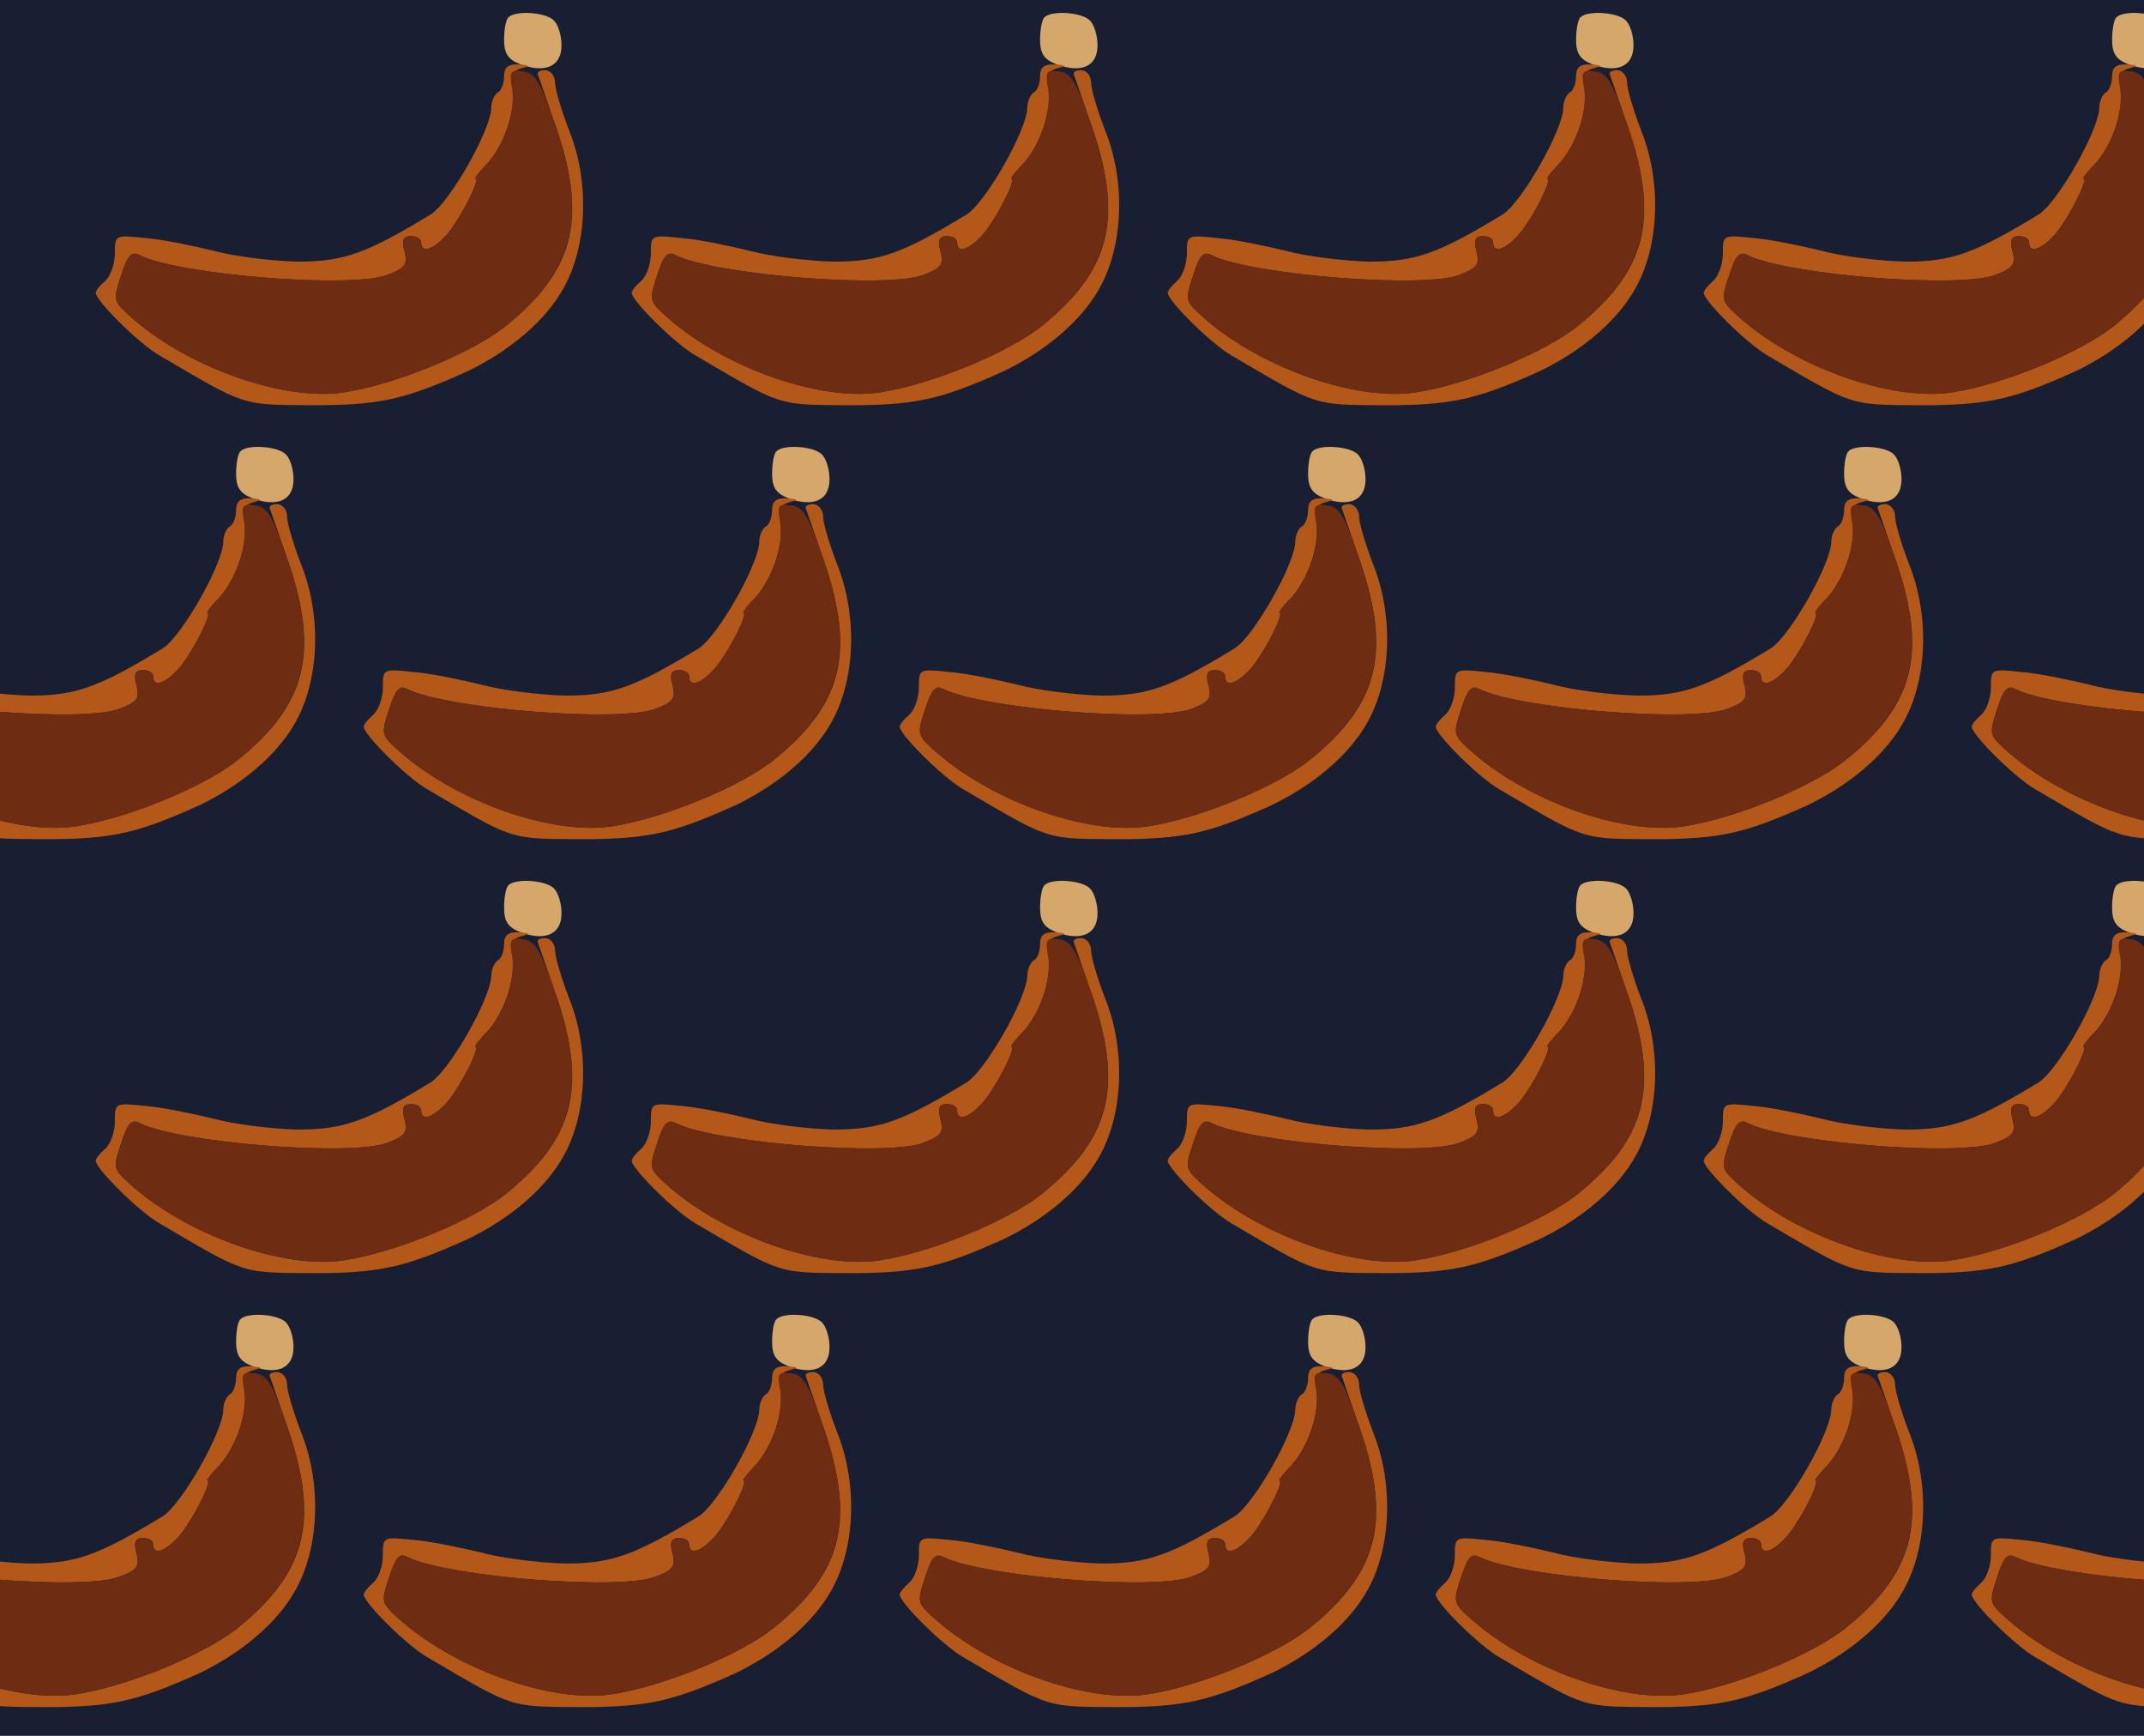 <?xml version="1.0" standalone="no"?>
<!DOCTYPE svg PUBLIC "-//W3C//DTD SVG 20010904//EN"
 "http://www.w3.org/TR/2001/REC-SVG-20010904/DTD/svg10.dtd">
<svg version="1.0" xmlns="http://www.w3.org/2000/svg" width="336pt" height="272pt" viewBox="0 0 336 272" preserveAspectRatio = "xMidYMid meet" >
<rect width="336" height="272" fill="#191F33"/>
<g id="row0" transform="translate(11,0.0)">
<g id="0" transform="translate(0.0,0)scale(1,1)">

<path d="M687 653 c-4 -3 -7 -19 -7 -35 0 -22 6 -31 26 -39 39 -14 64 -3 64 30 0 15 -5 32 -12 39 -13 13 -60 16 -71 5z" transform="translate(0,68) scale(0.1,-0.1)" stroke="none" fill="#D6A76A"/>

<path d="M680 561 c0 -11 -4 -23 -10 -26 -5 -3 -10 -14 -10 -23 0 -35 -65 -149 -95 -168 -102 -62 -137 -74 -209 -74 -39 1 -98 8 -131 17 -33 8 -81 18 -107 20 -48 5 -48 5 -48 -25 0 -16 -7 -35 -15 -42 -8 -7 -15 -15 -15 -19 1 -13 67 -79 100 -98 138 -81 127 -77 240 -78 105 0 144 9 240 52 68 32 126 81 154 133 37 67 40 168 7 248 -11 29 -21 62 -21 72 0 11 -7 20 -16 20 -8 0 -13 -3 -11 -7 2 -5 16 -46 32 -93 44 -136 23 -215 -80 -299 -52 -43 -176 -94 -257 -106 -96 -14 -249 41 -337 122 -23 21 -24 24 -11 62 10 31 16 38 29 31 63 -31 337 -53 390 -30 26 10 30 16 25 36 -5 18 -2 24 10 24 9 0 16 -4 16 -10 0 -19 22 -10 44 17 21 27 49 83 41 83 -2 0 6 11 19 24 27 30 45 85 39 119 -4 19 0 26 14 30 15 4 14 5 -4 6 -17 1 -23 -5 -23 -18z" transform="translate(0,68) scale(0.1,-0.1)" stroke="none" fill="#B35819"/>

<path d="M692 545 c7 -36 -10 -90 -38 -121 -13 -13 -21 -24 -19 -24 8 0 -20 -56 -41 -83 -22 -27 -44 -36 -44 -17 0 6 -7 10 -16 10 -12 0 -15 -6 -10 -24 5 -20 1 -26 -25 -36 -53 -23 -327 -1 -390 30 -13 7 -19 0 -29 -31 -13 -38 -12 -41 11 -62 88 -81 241 -136 337 -122 81 12 205 63 257 106 104 85 125 168 77 309 -24 70 -33 86 -52 88 -20 3 -22 0 -18 -23z" transform="translate(0,68) scale(0.1,-0.1)" stroke="none" fill="#6E2D13"/>

</g>

<g id="1" transform="translate(84.0,0)scale(1,1)">

<path d="M687 653 c-4 -3 -7 -19 -7 -35 0 -22 6 -31 26 -39 39 -14 64 -3 64 30 0 15 -5 32 -12 39 -13 13 -60 16 -71 5z" transform="translate(0,68) scale(0.1,-0.1)" stroke="none" fill="#D6A76A"/>

<path d="M680 561 c0 -11 -4 -23 -10 -26 -5 -3 -10 -14 -10 -23 0 -35 -65 -149 -95 -168 -102 -62 -137 -74 -209 -74 -39 1 -98 8 -131 17 -33 8 -81 18 -107 20 -48 5 -48 5 -48 -25 0 -16 -7 -35 -15 -42 -8 -7 -15 -15 -15 -19 1 -13 67 -79 100 -98 138 -81 127 -77 240 -78 105 0 144 9 240 52 68 32 126 81 154 133 37 67 40 168 7 248 -11 29 -21 62 -21 72 0 11 -7 20 -16 20 -8 0 -13 -3 -11 -7 2 -5 16 -46 32 -93 44 -136 23 -215 -80 -299 -52 -43 -176 -94 -257 -106 -96 -14 -249 41 -337 122 -23 21 -24 24 -11 62 10 31 16 38 29 31 63 -31 337 -53 390 -30 26 10 30 16 25 36 -5 18 -2 24 10 24 9 0 16 -4 16 -10 0 -19 22 -10 44 17 21 27 49 83 41 83 -2 0 6 11 19 24 27 30 45 85 39 119 -4 19 0 26 14 30 15 4 14 5 -4 6 -17 1 -23 -5 -23 -18z" transform="translate(0,68) scale(0.1,-0.1)" stroke="none" fill="#B35819"/>

<path d="M692 545 c7 -36 -10 -90 -38 -121 -13 -13 -21 -24 -19 -24 8 0 -20 -56 -41 -83 -22 -27 -44 -36 -44 -17 0 6 -7 10 -16 10 -12 0 -15 -6 -10 -24 5 -20 1 -26 -25 -36 -53 -23 -327 -1 -390 30 -13 7 -19 0 -29 -31 -13 -38 -12 -41 11 -62 88 -81 241 -136 337 -122 81 12 205 63 257 106 104 85 125 168 77 309 -24 70 -33 86 -52 88 -20 3 -22 0 -18 -23z" transform="translate(0,68) scale(0.1,-0.1)" stroke="none" fill="#6E2D13"/>

</g>

<g id="2" transform="translate(168.0,0)scale(1,1)">

<path d="M687 653 c-4 -3 -7 -19 -7 -35 0 -22 6 -31 26 -39 39 -14 64 -3 64 30 0 15 -5 32 -12 39 -13 13 -60 16 -71 5z" transform="translate(0,68) scale(0.1,-0.1)" stroke="none" fill="#D6A76A"/>

<path d="M680 561 c0 -11 -4 -23 -10 -26 -5 -3 -10 -14 -10 -23 0 -35 -65 -149 -95 -168 -102 -62 -137 -74 -209 -74 -39 1 -98 8 -131 17 -33 8 -81 18 -107 20 -48 5 -48 5 -48 -25 0 -16 -7 -35 -15 -42 -8 -7 -15 -15 -15 -19 1 -13 67 -79 100 -98 138 -81 127 -77 240 -78 105 0 144 9 240 52 68 32 126 81 154 133 37 67 40 168 7 248 -11 29 -21 62 -21 72 0 11 -7 20 -16 20 -8 0 -13 -3 -11 -7 2 -5 16 -46 32 -93 44 -136 23 -215 -80 -299 -52 -43 -176 -94 -257 -106 -96 -14 -249 41 -337 122 -23 21 -24 24 -11 62 10 31 16 38 29 31 63 -31 337 -53 390 -30 26 10 30 16 25 36 -5 18 -2 24 10 24 9 0 16 -4 16 -10 0 -19 22 -10 44 17 21 27 49 83 41 83 -2 0 6 11 19 24 27 30 45 85 39 119 -4 19 0 26 14 30 15 4 14 5 -4 6 -17 1 -23 -5 -23 -18z" transform="translate(0,68) scale(0.1,-0.1)" stroke="none" fill="#B35819"/>

<path d="M692 545 c7 -36 -10 -90 -38 -121 -13 -13 -21 -24 -19 -24 8 0 -20 -56 -41 -83 -22 -27 -44 -36 -44 -17 0 6 -7 10 -16 10 -12 0 -15 -6 -10 -24 5 -20 1 -26 -25 -36 -53 -23 -327 -1 -390 30 -13 7 -19 0 -29 -31 -13 -38 -12 -41 11 -62 88 -81 241 -136 337 -122 81 12 205 63 257 106 104 85 125 168 77 309 -24 70 -33 86 -52 88 -20 3 -22 0 -18 -23z" transform="translate(0,68) scale(0.1,-0.1)" stroke="none" fill="#6E2D13"/>

</g>

<g id="3" transform="translate(252.0,0)scale(1,1)">

<path d="M687 653 c-4 -3 -7 -19 -7 -35 0 -22 6 -31 26 -39 39 -14 64 -3 64 30 0 15 -5 32 -12 39 -13 13 -60 16 -71 5z" transform="translate(0,68) scale(0.1,-0.1)" stroke="none" fill="#D6A76A"/>

<path d="M680 561 c0 -11 -4 -23 -10 -26 -5 -3 -10 -14 -10 -23 0 -35 -65 -149 -95 -168 -102 -62 -137 -74 -209 -74 -39 1 -98 8 -131 17 -33 8 -81 18 -107 20 -48 5 -48 5 -48 -25 0 -16 -7 -35 -15 -42 -8 -7 -15 -15 -15 -19 1 -13 67 -79 100 -98 138 -81 127 -77 240 -78 105 0 144 9 240 52 68 32 126 81 154 133 37 67 40 168 7 248 -11 29 -21 62 -21 72 0 11 -7 20 -16 20 -8 0 -13 -3 -11 -7 2 -5 16 -46 32 -93 44 -136 23 -215 -80 -299 -52 -43 -176 -94 -257 -106 -96 -14 -249 41 -337 122 -23 21 -24 24 -11 62 10 31 16 38 29 31 63 -31 337 -53 390 -30 26 10 30 16 25 36 -5 18 -2 24 10 24 9 0 16 -4 16 -10 0 -19 22 -10 44 17 21 27 49 83 41 83 -2 0 6 11 19 24 27 30 45 85 39 119 -4 19 0 26 14 30 15 4 14 5 -4 6 -17 1 -23 -5 -23 -18z" transform="translate(0,68) scale(0.1,-0.1)" stroke="none" fill="#B35819"/>

<path d="M692 545 c7 -36 -10 -90 -38 -121 -13 -13 -21 -24 -19 -24 8 0 -20 -56 -41 -83 -22 -27 -44 -36 -44 -17 0 6 -7 10 -16 10 -12 0 -15 -6 -10 -24 5 -20 1 -26 -25 -36 -53 -23 -327 -1 -390 30 -13 7 -19 0 -29 -31 -13 -38 -12 -41 11 -62 88 -81 241 -136 337 -122 81 12 205 63 257 106 104 85 125 168 77 309 -24 70 -33 86 -52 88 -20 3 -22 0 -18 -23z" transform="translate(0,68) scale(0.1,-0.1)" stroke="none" fill="#6E2D13"/>

</g>

<g id="4" transform="translate(336.0,0)scale(1,1)">

<path d="M687 653 c-4 -3 -7 -19 -7 -35 0 -22 6 -31 26 -39 39 -14 64 -3 64 30 0 15 -5 32 -12 39 -13 13 -60 16 -71 5z" transform="translate(0,68) scale(0.1,-0.1)" stroke="none" fill="#D6A76A"/>

<path d="M680 561 c0 -11 -4 -23 -10 -26 -5 -3 -10 -14 -10 -23 0 -35 -65 -149 -95 -168 -102 -62 -137 -74 -209 -74 -39 1 -98 8 -131 17 -33 8 -81 18 -107 20 -48 5 -48 5 -48 -25 0 -16 -7 -35 -15 -42 -8 -7 -15 -15 -15 -19 1 -13 67 -79 100 -98 138 -81 127 -77 240 -78 105 0 144 9 240 52 68 32 126 81 154 133 37 67 40 168 7 248 -11 29 -21 62 -21 72 0 11 -7 20 -16 20 -8 0 -13 -3 -11 -7 2 -5 16 -46 32 -93 44 -136 23 -215 -80 -299 -52 -43 -176 -94 -257 -106 -96 -14 -249 41 -337 122 -23 21 -24 24 -11 62 10 31 16 38 29 31 63 -31 337 -53 390 -30 26 10 30 16 25 36 -5 18 -2 24 10 24 9 0 16 -4 16 -10 0 -19 22 -10 44 17 21 27 49 83 41 83 -2 0 6 11 19 24 27 30 45 85 39 119 -4 19 0 26 14 30 15 4 14 5 -4 6 -17 1 -23 -5 -23 -18z" transform="translate(0,68) scale(0.1,-0.1)" stroke="none" fill="#B35819"/>

<path d="M692 545 c7 -36 -10 -90 -38 -121 -13 -13 -21 -24 -19 -24 8 0 -20 -56 -41 -83 -22 -27 -44 -36 -44 -17 0 6 -7 10 -16 10 -12 0 -15 -6 -10 -24 5 -20 1 -26 -25 -36 -53 -23 -327 -1 -390 30 -13 7 -19 0 -29 -31 -13 -38 -12 -41 11 -62 88 -81 241 -136 337 -122 81 12 205 63 257 106 104 85 125 168 77 309 -24 70 -33 86 -52 88 -20 3 -22 0 -18 -23z" transform="translate(0,68) scale(0.1,-0.1)" stroke="none" fill="#6E2D13"/>

</g>

</g>
<g id="row1" transform="translate(-31,68.0)">
<g id="0" transform="translate(0.0,0)scale(1,1)">

<path d="M687 653 c-4 -3 -7 -19 -7 -35 0 -22 6 -31 26 -39 39 -14 64 -3 64 30 0 15 -5 32 -12 39 -13 13 -60 16 -71 5z" transform="translate(0,68) scale(0.1,-0.1)" stroke="none" fill="#D6A76A"/>

<path d="M680 561 c0 -11 -4 -23 -10 -26 -5 -3 -10 -14 -10 -23 0 -35 -65 -149 -95 -168 -102 -62 -137 -74 -209 -74 -39 1 -98 8 -131 17 -33 8 -81 18 -107 20 -48 5 -48 5 -48 -25 0 -16 -7 -35 -15 -42 -8 -7 -15 -15 -15 -19 1 -13 67 -79 100 -98 138 -81 127 -77 240 -78 105 0 144 9 240 52 68 32 126 81 154 133 37 67 40 168 7 248 -11 29 -21 62 -21 72 0 11 -7 20 -16 20 -8 0 -13 -3 -11 -7 2 -5 16 -46 32 -93 44 -136 23 -215 -80 -299 -52 -43 -176 -94 -257 -106 -96 -14 -249 41 -337 122 -23 21 -24 24 -11 62 10 31 16 38 29 31 63 -31 337 -53 390 -30 26 10 30 16 25 36 -5 18 -2 24 10 24 9 0 16 -4 16 -10 0 -19 22 -10 44 17 21 27 49 83 41 83 -2 0 6 11 19 24 27 30 45 85 39 119 -4 19 0 26 14 30 15 4 14 5 -4 6 -17 1 -23 -5 -23 -18z" transform="translate(0,68) scale(0.1,-0.1)" stroke="none" fill="#B35819"/>

<path d="M692 545 c7 -36 -10 -90 -38 -121 -13 -13 -21 -24 -19 -24 8 0 -20 -56 -41 -83 -22 -27 -44 -36 -44 -17 0 6 -7 10 -16 10 -12 0 -15 -6 -10 -24 5 -20 1 -26 -25 -36 -53 -23 -327 -1 -390 30 -13 7 -19 0 -29 -31 -13 -38 -12 -41 11 -62 88 -81 241 -136 337 -122 81 12 205 63 257 106 104 85 125 168 77 309 -24 70 -33 86 -52 88 -20 3 -22 0 -18 -23z" transform="translate(0,68) scale(0.1,-0.1)" stroke="none" fill="#6E2D13"/>

</g>

<g id="1" transform="translate(84.0,0)scale(1,1)">

<path d="M687 653 c-4 -3 -7 -19 -7 -35 0 -22 6 -31 26 -39 39 -14 64 -3 64 30 0 15 -5 32 -12 39 -13 13 -60 16 -71 5z" transform="translate(0,68) scale(0.1,-0.1)" stroke="none" fill="#D6A76A"/>

<path d="M680 561 c0 -11 -4 -23 -10 -26 -5 -3 -10 -14 -10 -23 0 -35 -65 -149 -95 -168 -102 -62 -137 -74 -209 -74 -39 1 -98 8 -131 17 -33 8 -81 18 -107 20 -48 5 -48 5 -48 -25 0 -16 -7 -35 -15 -42 -8 -7 -15 -15 -15 -19 1 -13 67 -79 100 -98 138 -81 127 -77 240 -78 105 0 144 9 240 52 68 32 126 81 154 133 37 67 40 168 7 248 -11 29 -21 62 -21 72 0 11 -7 20 -16 20 -8 0 -13 -3 -11 -7 2 -5 16 -46 32 -93 44 -136 23 -215 -80 -299 -52 -43 -176 -94 -257 -106 -96 -14 -249 41 -337 122 -23 21 -24 24 -11 62 10 31 16 38 29 31 63 -31 337 -53 390 -30 26 10 30 16 25 36 -5 18 -2 24 10 24 9 0 16 -4 16 -10 0 -19 22 -10 44 17 21 27 49 83 41 83 -2 0 6 11 19 24 27 30 45 85 39 119 -4 19 0 26 14 30 15 4 14 5 -4 6 -17 1 -23 -5 -23 -18z" transform="translate(0,68) scale(0.1,-0.1)" stroke="none" fill="#B35819"/>

<path d="M692 545 c7 -36 -10 -90 -38 -121 -13 -13 -21 -24 -19 -24 8 0 -20 -56 -41 -83 -22 -27 -44 -36 -44 -17 0 6 -7 10 -16 10 -12 0 -15 -6 -10 -24 5 -20 1 -26 -25 -36 -53 -23 -327 -1 -390 30 -13 7 -19 0 -29 -31 -13 -38 -12 -41 11 -62 88 -81 241 -136 337 -122 81 12 205 63 257 106 104 85 125 168 77 309 -24 70 -33 86 -52 88 -20 3 -22 0 -18 -23z" transform="translate(0,68) scale(0.1,-0.1)" stroke="none" fill="#6E2D13"/>

</g>

<g id="2" transform="translate(168.0,0)scale(1,1)">

<path d="M687 653 c-4 -3 -7 -19 -7 -35 0 -22 6 -31 26 -39 39 -14 64 -3 64 30 0 15 -5 32 -12 39 -13 13 -60 16 -71 5z" transform="translate(0,68) scale(0.1,-0.1)" stroke="none" fill="#D6A76A"/>

<path d="M680 561 c0 -11 -4 -23 -10 -26 -5 -3 -10 -14 -10 -23 0 -35 -65 -149 -95 -168 -102 -62 -137 -74 -209 -74 -39 1 -98 8 -131 17 -33 8 -81 18 -107 20 -48 5 -48 5 -48 -25 0 -16 -7 -35 -15 -42 -8 -7 -15 -15 -15 -19 1 -13 67 -79 100 -98 138 -81 127 -77 240 -78 105 0 144 9 240 52 68 32 126 81 154 133 37 67 40 168 7 248 -11 29 -21 62 -21 72 0 11 -7 20 -16 20 -8 0 -13 -3 -11 -7 2 -5 16 -46 32 -93 44 -136 23 -215 -80 -299 -52 -43 -176 -94 -257 -106 -96 -14 -249 41 -337 122 -23 21 -24 24 -11 62 10 31 16 38 29 31 63 -31 337 -53 390 -30 26 10 30 16 25 36 -5 18 -2 24 10 24 9 0 16 -4 16 -10 0 -19 22 -10 44 17 21 27 49 83 41 83 -2 0 6 11 19 24 27 30 45 85 39 119 -4 19 0 26 14 30 15 4 14 5 -4 6 -17 1 -23 -5 -23 -18z" transform="translate(0,68) scale(0.1,-0.1)" stroke="none" fill="#B35819"/>

<path d="M692 545 c7 -36 -10 -90 -38 -121 -13 -13 -21 -24 -19 -24 8 0 -20 -56 -41 -83 -22 -27 -44 -36 -44 -17 0 6 -7 10 -16 10 -12 0 -15 -6 -10 -24 5 -20 1 -26 -25 -36 -53 -23 -327 -1 -390 30 -13 7 -19 0 -29 -31 -13 -38 -12 -41 11 -62 88 -81 241 -136 337 -122 81 12 205 63 257 106 104 85 125 168 77 309 -24 70 -33 86 -52 88 -20 3 -22 0 -18 -23z" transform="translate(0,68) scale(0.1,-0.1)" stroke="none" fill="#6E2D13"/>

</g>

<g id="3" transform="translate(252.0,0)scale(1,1)">

<path d="M687 653 c-4 -3 -7 -19 -7 -35 0 -22 6 -31 26 -39 39 -14 64 -3 64 30 0 15 -5 32 -12 39 -13 13 -60 16 -71 5z" transform="translate(0,68) scale(0.1,-0.1)" stroke="none" fill="#D6A76A"/>

<path d="M680 561 c0 -11 -4 -23 -10 -26 -5 -3 -10 -14 -10 -23 0 -35 -65 -149 -95 -168 -102 -62 -137 -74 -209 -74 -39 1 -98 8 -131 17 -33 8 -81 18 -107 20 -48 5 -48 5 -48 -25 0 -16 -7 -35 -15 -42 -8 -7 -15 -15 -15 -19 1 -13 67 -79 100 -98 138 -81 127 -77 240 -78 105 0 144 9 240 52 68 32 126 81 154 133 37 67 40 168 7 248 -11 29 -21 62 -21 72 0 11 -7 20 -16 20 -8 0 -13 -3 -11 -7 2 -5 16 -46 32 -93 44 -136 23 -215 -80 -299 -52 -43 -176 -94 -257 -106 -96 -14 -249 41 -337 122 -23 21 -24 24 -11 62 10 31 16 38 29 31 63 -31 337 -53 390 -30 26 10 30 16 25 36 -5 18 -2 24 10 24 9 0 16 -4 16 -10 0 -19 22 -10 44 17 21 27 49 83 41 83 -2 0 6 11 19 24 27 30 45 85 39 119 -4 19 0 26 14 30 15 4 14 5 -4 6 -17 1 -23 -5 -23 -18z" transform="translate(0,68) scale(0.1,-0.1)" stroke="none" fill="#B35819"/>

<path d="M692 545 c7 -36 -10 -90 -38 -121 -13 -13 -21 -24 -19 -24 8 0 -20 -56 -41 -83 -22 -27 -44 -36 -44 -17 0 6 -7 10 -16 10 -12 0 -15 -6 -10 -24 5 -20 1 -26 -25 -36 -53 -23 -327 -1 -390 30 -13 7 -19 0 -29 -31 -13 -38 -12 -41 11 -62 88 -81 241 -136 337 -122 81 12 205 63 257 106 104 85 125 168 77 309 -24 70 -33 86 -52 88 -20 3 -22 0 -18 -23z" transform="translate(0,68) scale(0.1,-0.1)" stroke="none" fill="#6E2D13"/>

</g>

<g id="4" transform="translate(336.0,0)scale(1,1)">

<path d="M687 653 c-4 -3 -7 -19 -7 -35 0 -22 6 -31 26 -39 39 -14 64 -3 64 30 0 15 -5 32 -12 39 -13 13 -60 16 -71 5z" transform="translate(0,68) scale(0.1,-0.1)" stroke="none" fill="#D6A76A"/>

<path d="M680 561 c0 -11 -4 -23 -10 -26 -5 -3 -10 -14 -10 -23 0 -35 -65 -149 -95 -168 -102 -62 -137 -74 -209 -74 -39 1 -98 8 -131 17 -33 8 -81 18 -107 20 -48 5 -48 5 -48 -25 0 -16 -7 -35 -15 -42 -8 -7 -15 -15 -15 -19 1 -13 67 -79 100 -98 138 -81 127 -77 240 -78 105 0 144 9 240 52 68 32 126 81 154 133 37 67 40 168 7 248 -11 29 -21 62 -21 72 0 11 -7 20 -16 20 -8 0 -13 -3 -11 -7 2 -5 16 -46 32 -93 44 -136 23 -215 -80 -299 -52 -43 -176 -94 -257 -106 -96 -14 -249 41 -337 122 -23 21 -24 24 -11 62 10 31 16 38 29 31 63 -31 337 -53 390 -30 26 10 30 16 25 36 -5 18 -2 24 10 24 9 0 16 -4 16 -10 0 -19 22 -10 44 17 21 27 49 83 41 83 -2 0 6 11 19 24 27 30 45 85 39 119 -4 19 0 26 14 30 15 4 14 5 -4 6 -17 1 -23 -5 -23 -18z" transform="translate(0,68) scale(0.1,-0.1)" stroke="none" fill="#B35819"/>

<path d="M692 545 c7 -36 -10 -90 -38 -121 -13 -13 -21 -24 -19 -24 8 0 -20 -56 -41 -83 -22 -27 -44 -36 -44 -17 0 6 -7 10 -16 10 -12 0 -15 -6 -10 -24 5 -20 1 -26 -25 -36 -53 -23 -327 -1 -390 30 -13 7 -19 0 -29 -31 -13 -38 -12 -41 11 -62 88 -81 241 -136 337 -122 81 12 205 63 257 106 104 85 125 168 77 309 -24 70 -33 86 -52 88 -20 3 -22 0 -18 -23z" transform="translate(0,68) scale(0.1,-0.1)" stroke="none" fill="#6E2D13"/>

</g>

</g>
<g id="row2" transform="translate(11,136.0)">
<g id="0" transform="translate(0.0,0)scale(1,1)">

<path d="M687 653 c-4 -3 -7 -19 -7 -35 0 -22 6 -31 26 -39 39 -14 64 -3 64 30 0 15 -5 32 -12 39 -13 13 -60 16 -71 5z" transform="translate(0,68) scale(0.1,-0.1)" stroke="none" fill="#D6A76A"/>

<path d="M680 561 c0 -11 -4 -23 -10 -26 -5 -3 -10 -14 -10 -23 0 -35 -65 -149 -95 -168 -102 -62 -137 -74 -209 -74 -39 1 -98 8 -131 17 -33 8 -81 18 -107 20 -48 5 -48 5 -48 -25 0 -16 -7 -35 -15 -42 -8 -7 -15 -15 -15 -19 1 -13 67 -79 100 -98 138 -81 127 -77 240 -78 105 0 144 9 240 52 68 32 126 81 154 133 37 67 40 168 7 248 -11 29 -21 62 -21 72 0 11 -7 20 -16 20 -8 0 -13 -3 -11 -7 2 -5 16 -46 32 -93 44 -136 23 -215 -80 -299 -52 -43 -176 -94 -257 -106 -96 -14 -249 41 -337 122 -23 21 -24 24 -11 62 10 31 16 38 29 31 63 -31 337 -53 390 -30 26 10 30 16 25 36 -5 18 -2 24 10 24 9 0 16 -4 16 -10 0 -19 22 -10 44 17 21 27 49 83 41 83 -2 0 6 11 19 24 27 30 45 85 39 119 -4 19 0 26 14 30 15 4 14 5 -4 6 -17 1 -23 -5 -23 -18z" transform="translate(0,68) scale(0.1,-0.1)" stroke="none" fill="#B35819"/>

<path d="M692 545 c7 -36 -10 -90 -38 -121 -13 -13 -21 -24 -19 -24 8 0 -20 -56 -41 -83 -22 -27 -44 -36 -44 -17 0 6 -7 10 -16 10 -12 0 -15 -6 -10 -24 5 -20 1 -26 -25 -36 -53 -23 -327 -1 -390 30 -13 7 -19 0 -29 -31 -13 -38 -12 -41 11 -62 88 -81 241 -136 337 -122 81 12 205 63 257 106 104 85 125 168 77 309 -24 70 -33 86 -52 88 -20 3 -22 0 -18 -23z" transform="translate(0,68) scale(0.1,-0.1)" stroke="none" fill="#6E2D13"/>

</g>

<g id="1" transform="translate(84.0,0)scale(1,1)">

<path d="M687 653 c-4 -3 -7 -19 -7 -35 0 -22 6 -31 26 -39 39 -14 64 -3 64 30 0 15 -5 32 -12 39 -13 13 -60 16 -71 5z" transform="translate(0,68) scale(0.1,-0.1)" stroke="none" fill="#D6A76A"/>

<path d="M680 561 c0 -11 -4 -23 -10 -26 -5 -3 -10 -14 -10 -23 0 -35 -65 -149 -95 -168 -102 -62 -137 -74 -209 -74 -39 1 -98 8 -131 17 -33 8 -81 18 -107 20 -48 5 -48 5 -48 -25 0 -16 -7 -35 -15 -42 -8 -7 -15 -15 -15 -19 1 -13 67 -79 100 -98 138 -81 127 -77 240 -78 105 0 144 9 240 52 68 32 126 81 154 133 37 67 40 168 7 248 -11 29 -21 62 -21 72 0 11 -7 20 -16 20 -8 0 -13 -3 -11 -7 2 -5 16 -46 32 -93 44 -136 23 -215 -80 -299 -52 -43 -176 -94 -257 -106 -96 -14 -249 41 -337 122 -23 21 -24 24 -11 62 10 31 16 38 29 31 63 -31 337 -53 390 -30 26 10 30 16 25 36 -5 18 -2 24 10 24 9 0 16 -4 16 -10 0 -19 22 -10 44 17 21 27 49 83 41 83 -2 0 6 11 19 24 27 30 45 85 39 119 -4 19 0 26 14 30 15 4 14 5 -4 6 -17 1 -23 -5 -23 -18z" transform="translate(0,68) scale(0.1,-0.1)" stroke="none" fill="#B35819"/>

<path d="M692 545 c7 -36 -10 -90 -38 -121 -13 -13 -21 -24 -19 -24 8 0 -20 -56 -41 -83 -22 -27 -44 -36 -44 -17 0 6 -7 10 -16 10 -12 0 -15 -6 -10 -24 5 -20 1 -26 -25 -36 -53 -23 -327 -1 -390 30 -13 7 -19 0 -29 -31 -13 -38 -12 -41 11 -62 88 -81 241 -136 337 -122 81 12 205 63 257 106 104 85 125 168 77 309 -24 70 -33 86 -52 88 -20 3 -22 0 -18 -23z" transform="translate(0,68) scale(0.1,-0.1)" stroke="none" fill="#6E2D13"/>

</g>

<g id="2" transform="translate(168.0,0)scale(1,1)">

<path d="M687 653 c-4 -3 -7 -19 -7 -35 0 -22 6 -31 26 -39 39 -14 64 -3 64 30 0 15 -5 32 -12 39 -13 13 -60 16 -71 5z" transform="translate(0,68) scale(0.1,-0.1)" stroke="none" fill="#D6A76A"/>

<path d="M680 561 c0 -11 -4 -23 -10 -26 -5 -3 -10 -14 -10 -23 0 -35 -65 -149 -95 -168 -102 -62 -137 -74 -209 -74 -39 1 -98 8 -131 17 -33 8 -81 18 -107 20 -48 5 -48 5 -48 -25 0 -16 -7 -35 -15 -42 -8 -7 -15 -15 -15 -19 1 -13 67 -79 100 -98 138 -81 127 -77 240 -78 105 0 144 9 240 52 68 32 126 81 154 133 37 67 40 168 7 248 -11 29 -21 62 -21 72 0 11 -7 20 -16 20 -8 0 -13 -3 -11 -7 2 -5 16 -46 32 -93 44 -136 23 -215 -80 -299 -52 -43 -176 -94 -257 -106 -96 -14 -249 41 -337 122 -23 21 -24 24 -11 62 10 31 16 38 29 31 63 -31 337 -53 390 -30 26 10 30 16 25 36 -5 18 -2 24 10 24 9 0 16 -4 16 -10 0 -19 22 -10 44 17 21 27 49 83 41 83 -2 0 6 11 19 24 27 30 45 85 39 119 -4 19 0 26 14 30 15 4 14 5 -4 6 -17 1 -23 -5 -23 -18z" transform="translate(0,68) scale(0.1,-0.1)" stroke="none" fill="#B35819"/>

<path d="M692 545 c7 -36 -10 -90 -38 -121 -13 -13 -21 -24 -19 -24 8 0 -20 -56 -41 -83 -22 -27 -44 -36 -44 -17 0 6 -7 10 -16 10 -12 0 -15 -6 -10 -24 5 -20 1 -26 -25 -36 -53 -23 -327 -1 -390 30 -13 7 -19 0 -29 -31 -13 -38 -12 -41 11 -62 88 -81 241 -136 337 -122 81 12 205 63 257 106 104 85 125 168 77 309 -24 70 -33 86 -52 88 -20 3 -22 0 -18 -23z" transform="translate(0,68) scale(0.1,-0.1)" stroke="none" fill="#6E2D13"/>

</g>

<g id="3" transform="translate(252.0,0)scale(1,1)">

<path d="M687 653 c-4 -3 -7 -19 -7 -35 0 -22 6 -31 26 -39 39 -14 64 -3 64 30 0 15 -5 32 -12 39 -13 13 -60 16 -71 5z" transform="translate(0,68) scale(0.1,-0.1)" stroke="none" fill="#D6A76A"/>

<path d="M680 561 c0 -11 -4 -23 -10 -26 -5 -3 -10 -14 -10 -23 0 -35 -65 -149 -95 -168 -102 -62 -137 -74 -209 -74 -39 1 -98 8 -131 17 -33 8 -81 18 -107 20 -48 5 -48 5 -48 -25 0 -16 -7 -35 -15 -42 -8 -7 -15 -15 -15 -19 1 -13 67 -79 100 -98 138 -81 127 -77 240 -78 105 0 144 9 240 52 68 32 126 81 154 133 37 67 40 168 7 248 -11 29 -21 62 -21 72 0 11 -7 20 -16 20 -8 0 -13 -3 -11 -7 2 -5 16 -46 32 -93 44 -136 23 -215 -80 -299 -52 -43 -176 -94 -257 -106 -96 -14 -249 41 -337 122 -23 21 -24 24 -11 62 10 31 16 38 29 31 63 -31 337 -53 390 -30 26 10 30 16 25 36 -5 18 -2 24 10 24 9 0 16 -4 16 -10 0 -19 22 -10 44 17 21 27 49 83 41 83 -2 0 6 11 19 24 27 30 45 85 39 119 -4 19 0 26 14 30 15 4 14 5 -4 6 -17 1 -23 -5 -23 -18z" transform="translate(0,68) scale(0.1,-0.1)" stroke="none" fill="#B35819"/>

<path d="M692 545 c7 -36 -10 -90 -38 -121 -13 -13 -21 -24 -19 -24 8 0 -20 -56 -41 -83 -22 -27 -44 -36 -44 -17 0 6 -7 10 -16 10 -12 0 -15 -6 -10 -24 5 -20 1 -26 -25 -36 -53 -23 -327 -1 -390 30 -13 7 -19 0 -29 -31 -13 -38 -12 -41 11 -62 88 -81 241 -136 337 -122 81 12 205 63 257 106 104 85 125 168 77 309 -24 70 -33 86 -52 88 -20 3 -22 0 -18 -23z" transform="translate(0,68) scale(0.1,-0.1)" stroke="none" fill="#6E2D13"/>

</g>

<g id="4" transform="translate(336.0,0)scale(1,1)">

<path d="M687 653 c-4 -3 -7 -19 -7 -35 0 -22 6 -31 26 -39 39 -14 64 -3 64 30 0 15 -5 32 -12 39 -13 13 -60 16 -71 5z" transform="translate(0,68) scale(0.1,-0.1)" stroke="none" fill="#D6A76A"/>

<path d="M680 561 c0 -11 -4 -23 -10 -26 -5 -3 -10 -14 -10 -23 0 -35 -65 -149 -95 -168 -102 -62 -137 -74 -209 -74 -39 1 -98 8 -131 17 -33 8 -81 18 -107 20 -48 5 -48 5 -48 -25 0 -16 -7 -35 -15 -42 -8 -7 -15 -15 -15 -19 1 -13 67 -79 100 -98 138 -81 127 -77 240 -78 105 0 144 9 240 52 68 32 126 81 154 133 37 67 40 168 7 248 -11 29 -21 62 -21 72 0 11 -7 20 -16 20 -8 0 -13 -3 -11 -7 2 -5 16 -46 32 -93 44 -136 23 -215 -80 -299 -52 -43 -176 -94 -257 -106 -96 -14 -249 41 -337 122 -23 21 -24 24 -11 62 10 31 16 38 29 31 63 -31 337 -53 390 -30 26 10 30 16 25 36 -5 18 -2 24 10 24 9 0 16 -4 16 -10 0 -19 22 -10 44 17 21 27 49 83 41 83 -2 0 6 11 19 24 27 30 45 85 39 119 -4 19 0 26 14 30 15 4 14 5 -4 6 -17 1 -23 -5 -23 -18z" transform="translate(0,68) scale(0.1,-0.1)" stroke="none" fill="#B35819"/>

<path d="M692 545 c7 -36 -10 -90 -38 -121 -13 -13 -21 -24 -19 -24 8 0 -20 -56 -41 -83 -22 -27 -44 -36 -44 -17 0 6 -7 10 -16 10 -12 0 -15 -6 -10 -24 5 -20 1 -26 -25 -36 -53 -23 -327 -1 -390 30 -13 7 -19 0 -29 -31 -13 -38 -12 -41 11 -62 88 -81 241 -136 337 -122 81 12 205 63 257 106 104 85 125 168 77 309 -24 70 -33 86 -52 88 -20 3 -22 0 -18 -23z" transform="translate(0,68) scale(0.1,-0.1)" stroke="none" fill="#6E2D13"/>

</g>

</g>
<g id="row3" transform="translate(-31,204.0)">
<g id="0" transform="translate(0.0,0)scale(1,1)">

<path d="M687 653 c-4 -3 -7 -19 -7 -35 0 -22 6 -31 26 -39 39 -14 64 -3 64 30 0 15 -5 32 -12 39 -13 13 -60 16 -71 5z" transform="translate(0,68) scale(0.1,-0.1)" stroke="none" fill="#D6A76A"/>

<path d="M680 561 c0 -11 -4 -23 -10 -26 -5 -3 -10 -14 -10 -23 0 -35 -65 -149 -95 -168 -102 -62 -137 -74 -209 -74 -39 1 -98 8 -131 17 -33 8 -81 18 -107 20 -48 5 -48 5 -48 -25 0 -16 -7 -35 -15 -42 -8 -7 -15 -15 -15 -19 1 -13 67 -79 100 -98 138 -81 127 -77 240 -78 105 0 144 9 240 52 68 32 126 81 154 133 37 67 40 168 7 248 -11 29 -21 62 -21 72 0 11 -7 20 -16 20 -8 0 -13 -3 -11 -7 2 -5 16 -46 32 -93 44 -136 23 -215 -80 -299 -52 -43 -176 -94 -257 -106 -96 -14 -249 41 -337 122 -23 21 -24 24 -11 62 10 31 16 38 29 31 63 -31 337 -53 390 -30 26 10 30 16 25 36 -5 18 -2 24 10 24 9 0 16 -4 16 -10 0 -19 22 -10 44 17 21 27 49 83 41 83 -2 0 6 11 19 24 27 30 45 85 39 119 -4 19 0 26 14 30 15 4 14 5 -4 6 -17 1 -23 -5 -23 -18z" transform="translate(0,68) scale(0.1,-0.1)" stroke="none" fill="#B35819"/>

<path d="M692 545 c7 -36 -10 -90 -38 -121 -13 -13 -21 -24 -19 -24 8 0 -20 -56 -41 -83 -22 -27 -44 -36 -44 -17 0 6 -7 10 -16 10 -12 0 -15 -6 -10 -24 5 -20 1 -26 -25 -36 -53 -23 -327 -1 -390 30 -13 7 -19 0 -29 -31 -13 -38 -12 -41 11 -62 88 -81 241 -136 337 -122 81 12 205 63 257 106 104 85 125 168 77 309 -24 70 -33 86 -52 88 -20 3 -22 0 -18 -23z" transform="translate(0,68) scale(0.1,-0.1)" stroke="none" fill="#6E2D13"/>

</g>

<g id="1" transform="translate(84.0,0)scale(1,1)">

<path d="M687 653 c-4 -3 -7 -19 -7 -35 0 -22 6 -31 26 -39 39 -14 64 -3 64 30 0 15 -5 32 -12 39 -13 13 -60 16 -71 5z" transform="translate(0,68) scale(0.1,-0.1)" stroke="none" fill="#D6A76A"/>

<path d="M680 561 c0 -11 -4 -23 -10 -26 -5 -3 -10 -14 -10 -23 0 -35 -65 -149 -95 -168 -102 -62 -137 -74 -209 -74 -39 1 -98 8 -131 17 -33 8 -81 18 -107 20 -48 5 -48 5 -48 -25 0 -16 -7 -35 -15 -42 -8 -7 -15 -15 -15 -19 1 -13 67 -79 100 -98 138 -81 127 -77 240 -78 105 0 144 9 240 52 68 32 126 81 154 133 37 67 40 168 7 248 -11 29 -21 62 -21 72 0 11 -7 20 -16 20 -8 0 -13 -3 -11 -7 2 -5 16 -46 32 -93 44 -136 23 -215 -80 -299 -52 -43 -176 -94 -257 -106 -96 -14 -249 41 -337 122 -23 21 -24 24 -11 62 10 31 16 38 29 31 63 -31 337 -53 390 -30 26 10 30 16 25 36 -5 18 -2 24 10 24 9 0 16 -4 16 -10 0 -19 22 -10 44 17 21 27 49 83 41 83 -2 0 6 11 19 24 27 30 45 85 39 119 -4 19 0 26 14 30 15 4 14 5 -4 6 -17 1 -23 -5 -23 -18z" transform="translate(0,68) scale(0.1,-0.1)" stroke="none" fill="#B35819"/>

<path d="M692 545 c7 -36 -10 -90 -38 -121 -13 -13 -21 -24 -19 -24 8 0 -20 -56 -41 -83 -22 -27 -44 -36 -44 -17 0 6 -7 10 -16 10 -12 0 -15 -6 -10 -24 5 -20 1 -26 -25 -36 -53 -23 -327 -1 -390 30 -13 7 -19 0 -29 -31 -13 -38 -12 -41 11 -62 88 -81 241 -136 337 -122 81 12 205 63 257 106 104 85 125 168 77 309 -24 70 -33 86 -52 88 -20 3 -22 0 -18 -23z" transform="translate(0,68) scale(0.1,-0.1)" stroke="none" fill="#6E2D13"/>

</g>

<g id="2" transform="translate(168.0,0)scale(1,1)">

<path d="M687 653 c-4 -3 -7 -19 -7 -35 0 -22 6 -31 26 -39 39 -14 64 -3 64 30 0 15 -5 32 -12 39 -13 13 -60 16 -71 5z" transform="translate(0,68) scale(0.1,-0.1)" stroke="none" fill="#D6A76A"/>

<path d="M680 561 c0 -11 -4 -23 -10 -26 -5 -3 -10 -14 -10 -23 0 -35 -65 -149 -95 -168 -102 -62 -137 -74 -209 -74 -39 1 -98 8 -131 17 -33 8 -81 18 -107 20 -48 5 -48 5 -48 -25 0 -16 -7 -35 -15 -42 -8 -7 -15 -15 -15 -19 1 -13 67 -79 100 -98 138 -81 127 -77 240 -78 105 0 144 9 240 52 68 32 126 81 154 133 37 67 40 168 7 248 -11 29 -21 62 -21 72 0 11 -7 20 -16 20 -8 0 -13 -3 -11 -7 2 -5 16 -46 32 -93 44 -136 23 -215 -80 -299 -52 -43 -176 -94 -257 -106 -96 -14 -249 41 -337 122 -23 21 -24 24 -11 62 10 31 16 38 29 31 63 -31 337 -53 390 -30 26 10 30 16 25 36 -5 18 -2 24 10 24 9 0 16 -4 16 -10 0 -19 22 -10 44 17 21 27 49 83 41 83 -2 0 6 11 19 24 27 30 45 85 39 119 -4 19 0 26 14 30 15 4 14 5 -4 6 -17 1 -23 -5 -23 -18z" transform="translate(0,68) scale(0.1,-0.1)" stroke="none" fill="#B35819"/>

<path d="M692 545 c7 -36 -10 -90 -38 -121 -13 -13 -21 -24 -19 -24 8 0 -20 -56 -41 -83 -22 -27 -44 -36 -44 -17 0 6 -7 10 -16 10 -12 0 -15 -6 -10 -24 5 -20 1 -26 -25 -36 -53 -23 -327 -1 -390 30 -13 7 -19 0 -29 -31 -13 -38 -12 -41 11 -62 88 -81 241 -136 337 -122 81 12 205 63 257 106 104 85 125 168 77 309 -24 70 -33 86 -52 88 -20 3 -22 0 -18 -23z" transform="translate(0,68) scale(0.1,-0.1)" stroke="none" fill="#6E2D13"/>

</g>

<g id="3" transform="translate(252.0,0)scale(1,1)">

<path d="M687 653 c-4 -3 -7 -19 -7 -35 0 -22 6 -31 26 -39 39 -14 64 -3 64 30 0 15 -5 32 -12 39 -13 13 -60 16 -71 5z" transform="translate(0,68) scale(0.1,-0.1)" stroke="none" fill="#D6A76A"/>

<path d="M680 561 c0 -11 -4 -23 -10 -26 -5 -3 -10 -14 -10 -23 0 -35 -65 -149 -95 -168 -102 -62 -137 -74 -209 -74 -39 1 -98 8 -131 17 -33 8 -81 18 -107 20 -48 5 -48 5 -48 -25 0 -16 -7 -35 -15 -42 -8 -7 -15 -15 -15 -19 1 -13 67 -79 100 -98 138 -81 127 -77 240 -78 105 0 144 9 240 52 68 32 126 81 154 133 37 67 40 168 7 248 -11 29 -21 62 -21 72 0 11 -7 20 -16 20 -8 0 -13 -3 -11 -7 2 -5 16 -46 32 -93 44 -136 23 -215 -80 -299 -52 -43 -176 -94 -257 -106 -96 -14 -249 41 -337 122 -23 21 -24 24 -11 62 10 31 16 38 29 31 63 -31 337 -53 390 -30 26 10 30 16 25 36 -5 18 -2 24 10 24 9 0 16 -4 16 -10 0 -19 22 -10 44 17 21 27 49 83 41 83 -2 0 6 11 19 24 27 30 45 85 39 119 -4 19 0 26 14 30 15 4 14 5 -4 6 -17 1 -23 -5 -23 -18z" transform="translate(0,68) scale(0.1,-0.1)" stroke="none" fill="#B35819"/>

<path d="M692 545 c7 -36 -10 -90 -38 -121 -13 -13 -21 -24 -19 -24 8 0 -20 -56 -41 -83 -22 -27 -44 -36 -44 -17 0 6 -7 10 -16 10 -12 0 -15 -6 -10 -24 5 -20 1 -26 -25 -36 -53 -23 -327 -1 -390 30 -13 7 -19 0 -29 -31 -13 -38 -12 -41 11 -62 88 -81 241 -136 337 -122 81 12 205 63 257 106 104 85 125 168 77 309 -24 70 -33 86 -52 88 -20 3 -22 0 -18 -23z" transform="translate(0,68) scale(0.1,-0.1)" stroke="none" fill="#6E2D13"/>

</g>

<g id="4" transform="translate(336.0,0)scale(1,1)">

<path d="M687 653 c-4 -3 -7 -19 -7 -35 0 -22 6 -31 26 -39 39 -14 64 -3 64 30 0 15 -5 32 -12 39 -13 13 -60 16 -71 5z" transform="translate(0,68) scale(0.1,-0.1)" stroke="none" fill="#D6A76A"/>

<path d="M680 561 c0 -11 -4 -23 -10 -26 -5 -3 -10 -14 -10 -23 0 -35 -65 -149 -95 -168 -102 -62 -137 -74 -209 -74 -39 1 -98 8 -131 17 -33 8 -81 18 -107 20 -48 5 -48 5 -48 -25 0 -16 -7 -35 -15 -42 -8 -7 -15 -15 -15 -19 1 -13 67 -79 100 -98 138 -81 127 -77 240 -78 105 0 144 9 240 52 68 32 126 81 154 133 37 67 40 168 7 248 -11 29 -21 62 -21 72 0 11 -7 20 -16 20 -8 0 -13 -3 -11 -7 2 -5 16 -46 32 -93 44 -136 23 -215 -80 -299 -52 -43 -176 -94 -257 -106 -96 -14 -249 41 -337 122 -23 21 -24 24 -11 62 10 31 16 38 29 31 63 -31 337 -53 390 -30 26 10 30 16 25 36 -5 18 -2 24 10 24 9 0 16 -4 16 -10 0 -19 22 -10 44 17 21 27 49 83 41 83 -2 0 6 11 19 24 27 30 45 85 39 119 -4 19 0 26 14 30 15 4 14 5 -4 6 -17 1 -23 -5 -23 -18z" transform="translate(0,68) scale(0.1,-0.1)" stroke="none" fill="#B35819"/>

<path d="M692 545 c7 -36 -10 -90 -38 -121 -13 -13 -21 -24 -19 -24 8 0 -20 -56 -41 -83 -22 -27 -44 -36 -44 -17 0 6 -7 10 -16 10 -12 0 -15 -6 -10 -24 5 -20 1 -26 -25 -36 -53 -23 -327 -1 -390 30 -13 7 -19 0 -29 -31 -13 -38 -12 -41 11 -62 88 -81 241 -136 337 -122 81 12 205 63 257 106 104 85 125 168 77 309 -24 70 -33 86 -52 88 -20 3 -22 0 -18 -23z" transform="translate(0,68) scale(0.1,-0.1)" stroke="none" fill="#6E2D13"/>

</g>

</g>
</svg>